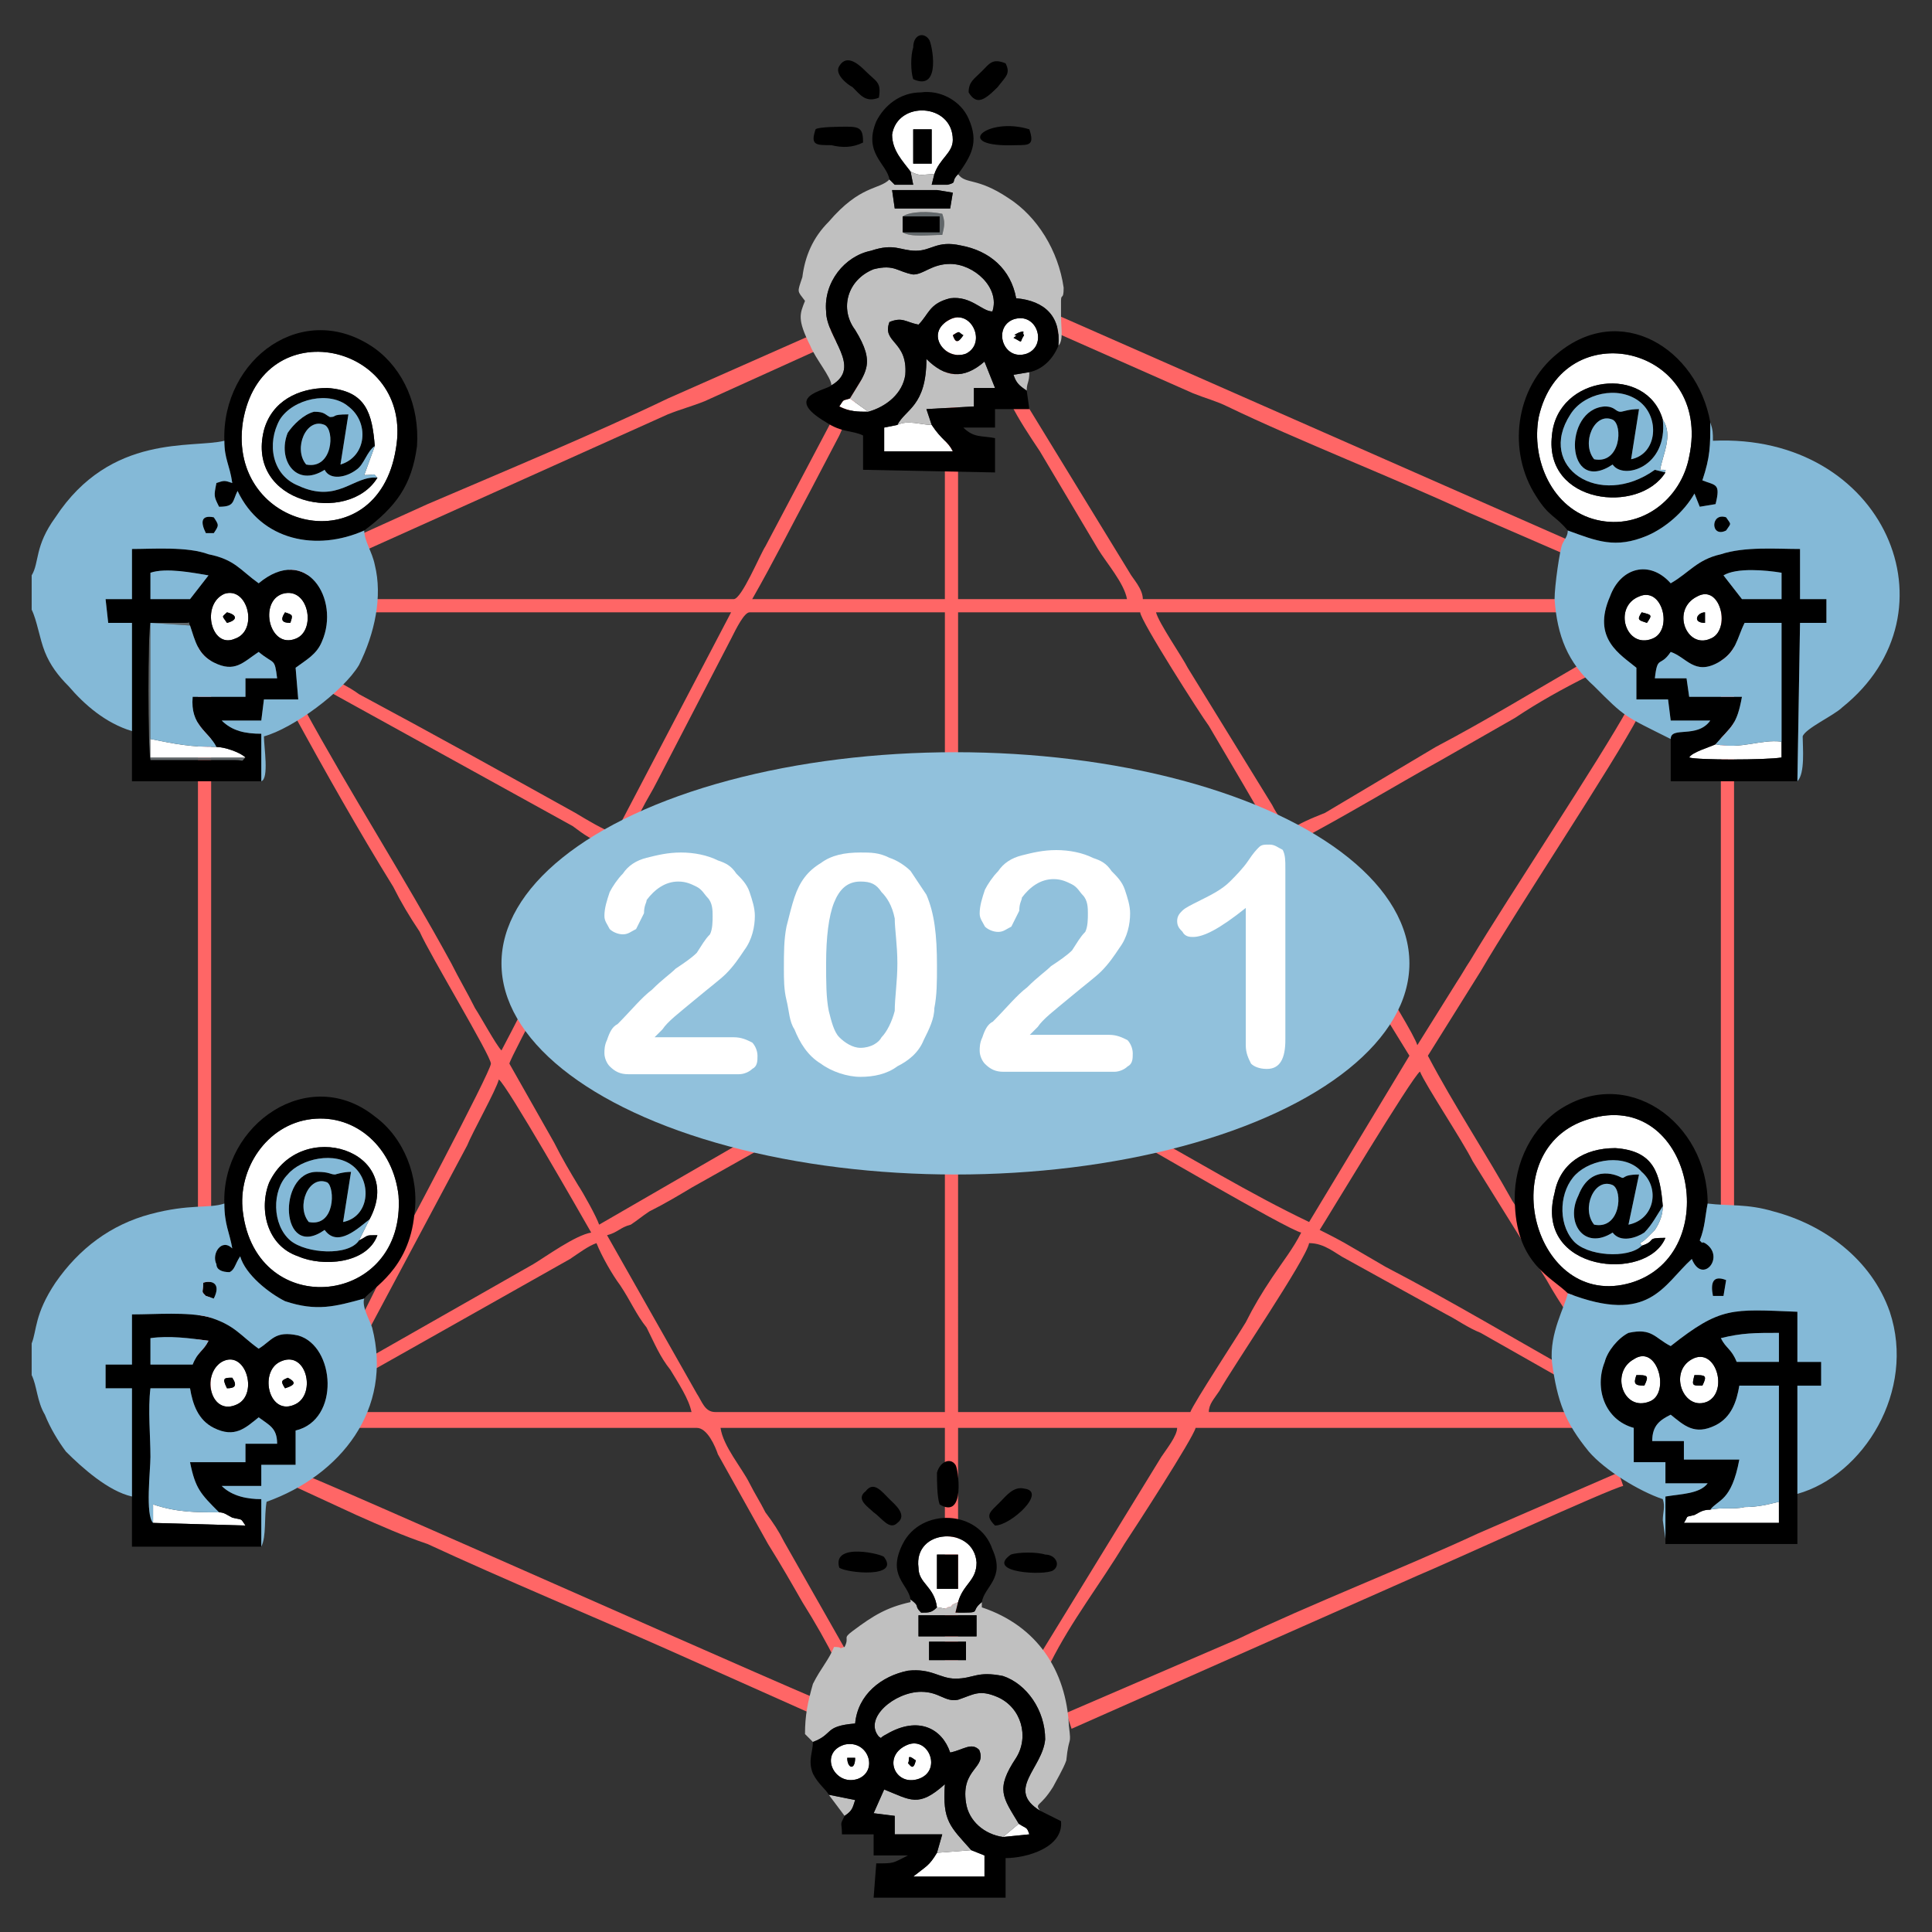 <?xml version="1.0" encoding="UTF-8"?>
<svg width="732px" height="732px" clip-rule="evenodd" fill-rule="evenodd" image-rendering="optimizeQuality" shape-rendering="geometricPrecision" text-rendering="geometricPrecision" version="1.1" viewBox="0 0 732 732" xml:space="preserve" xmlns="http://www.w3.org/2000/svg" xmlns:cc="http://creativecommons.org/ns#" xmlns:dc="http://purl.org/dc/elements/1.1/" xmlns:rdf="http://www.w3.org/1999/02/22-rdf-syntax-ns#"><rect x="0" y="0" width="732" height="732" fill="#333333" stroke="none"/>
 <defs>
  <style type="text/css">
   <![CDATA[
    .fil4 {fill:black}
    .fil1 {fill:#61676A}
    .fil5 {fill:#84B9D7}
    .fil6 {fill:#91C1DC}
    .fil3 {fill:silver}
    .fil0 {fill:#FF6666}
    .fil2 {fill:white}
    .fil7 {fill:white;fill-rule:nonzero}
   ]]>
  </style>
 
  
  
  
  
  
  
  
 </defs>
 
   <g id="logo-1-striche.pdf">
    
     
      <path class="fil0" d="m230 468c4-1 5-3 9-4 3-2 4-3 7-5 6-3 11-6 16-9l80-45c5-3 10-6 16-9v139h-87c-4 0-5-4-7-7zm133-72c4 1 44 23 49 26 3 2 6 4 9 5 9 5 67 39 72 40-3 6-7 11-11 17s-7 11-10 17c-3 5-20 31-21 34h-88zm3-6c3-1 26-14 30-17 24-14 71-39 90-51l48 78-38 63c-23-11-44-24-66-36l-41-23c-4-3-21-11-23-14zm-173 13c0-1 9-18 10-20l32-59c3 0 12 6 15 8l98 55c3 1 5 2 8 3-2 3-61 36-65 37l-64 37c-1-3-6-12-8-15-3-5-6-10-9-16zm44-84c1-5 4-8 6-12s4-7 6-11l28-54c2-4 5-10 7-10h74v154c-5-1-40-22-46-25l-30-17c-5-3-10-6-15-8zm126-87h69c0 3 23 39 26 43 7 12 19 32 25 43-37 20-82 49-120 69zm-78-5c8-14 15-28 22-41l11-21c3-7 6-13 10-20-2-1-2-1-5-2-2 4-3 8-5 11l-28 53c-2 3-9 20-12 20h-143v5h142l-44 84c-5-2-10-5-15-8-27-15-54-30-82-45-4-3-9-5-13-8-1 3-1 3-2 5l96 53c4 3 8 6 13 7 0 3-1 3-2 5-7 12-30 58-38 73-2-2-8-13-10-16-3-6-6-11-9-17-18-33-38-64-56-97l-4 2c12 22 25 45 38 66 3 6 6 11 10 17 4 9 27 47 27 50s-35 69-40 78l-13 26c2 0 3 1 4 2l40-75c2-5 11-21 12-25 3 2 31 51 35 58-6 1-17 9-22 12l-65 37c0 2 0 3 1 5l78-44c3-2 7-5 10-6 2 5 6 12 9 16 4 6 6 11 10 16 3 6 5 11 9 16 3 5 7 11 8 16h-134v6h136c4 0 7 7 8 10l19 34c5 8 9 15 13 22 5 8 9 15 13 23 2-1 2-2 5-2l-25-44c-2-4-4-7-7-11-2-4-4-7-6-11-3-6-10-14-11-21h85v93h5v-93h83c0 3-4 8-6 11l-46 75c2 1 3 1 4 3 8-16 19-30 28-45 4-6 26-40 27-44h154v-6h-149c0-3 2-5 4-8 5-9 33-50 34-56 6 0 10 4 14 6l38 21c4 2 8 5 13 7l37 21 2-4c-25-14-50-29-75-42l-12-7c-5-3-9-5-13-7 2-3 35-58 38-60 2 5 16 26 20 34l28 45c5 9 11 17 16 26l4-2c-4-10-10-18-16-28-6-9-11-17-17-26-10-18-22-36-32-55l20-32c14-24 50-78 60-97-2-1-2-2-4-3-11 20-45 71-60 96-2 3-3 5-5 8l-15 24c-2-7-38-62-46-77 19-10 37-21 55-31l28-16c9-6 18-11 28-16-1-2-1-2-2-5-19 11-37 22-56 32l-42 25c-5 2-10 4-14 7-2-4-4-6-6-10l-32-52c-2-4-11-17-12-21h168v-5h-173c0-4-4-8-5-10l-41-67c-2 1-3 1-4 3 3 6 7 12 11 18l22 37c3 5 10 13 11 19h-64v-110h-5v110z"/>
      <polygon class="fil0" points="80 226 75 226 75 529 80 529"/>
      <polygon class="fil0" points="657 224 652 224 652 472 657 472"/>
      <path class="fil0" d="m400 126 52 23c5 2 9 3 13 5 27 13 63 27 91 40l53 23c1-3 1-2 2-5l-209-92-2 6z"/>
      <path class="fil0" d="m318 654 2-6c-5-1-204-90-209-91-1 2-1 2-2 5l26 12c9 4 18 8 27 11 28 13 64 28 91 40z"/>
      <path class="fil0" d="m109 215c1 2 1 2 2 5 3-1 9-4 13-5l129-58c5-2 9-3 14-5l53-24c-1-2-1-2-2-5-3 1-10 4-13 5l-52 23c-27 13-63 28-91 40z"/>
      <path class="fil0" d="m537 597c12-5 73-33 78-34-1-3-1-3-2-5l-53 23c-28 13-64 27-91 40l-65 28 2 6z"/>
     
    
   </g>
   <g id="logo-2-figuren.pdf">
    
     
      <path class="fil1" d="m93 287h-36v-51l15 1c-1-2 1-1-2-1h-13c-1 3-1 48 0 52h32c4 0 2 1 4-1z"/>
      <path class="fil1" d="m342 88c3 2 10 1 15 1 1-4 1-5 0-8-5-1-12-1-15 1h14v6z"/>
     
     
      <path class="fil2" d="m140 462-4 8c4-2 2-2 7-2-4 11-21 12-30 8-12-4-15-18-11-28 12-25 52-12 38 14zm-48-3c5 42 62 36 59-6-2-18-16-31-33-29s-28 19-26 35z"/>
      <path class="fil2" d="m143 181c-11 18-50 10-43-18 3-11 13-16 24-16 15 1 17 10 18 22l-4 11c5 0 3-1 5 1zm7-11c7-40-51-53-58-10-6 41 51 54 58 10z"/>
      <path class="fil2" d="m622 472c6-2 1-3 9-3-7 17-50 13-42-17 2-11 11-17 23-17 15 1 17 10 18 22 0 3-1 6-3 9l-3 3c-3 3-3 1-2 3zm-20-48c-37 11-21 73 16 62 36-11 23-74-16-62z"/>
      <path class="fil2" d="m631 179c-10 16-46 12-43-14 2-23 36-27 42-6 4 6 0 13-1 19 4 0 1 0 2 1zm9-6c9-42-48-55-57-15-3 16 5 35 22 39s32-8 35-24z"/>
      <path class="fil2" d="m355 589h8v13h-8zm0 20c2 0 3 1 4 0 4-1-1 0 4-2 2-7 7-8 7-15-1-14-24-13-22 2 0 6 6 7 7 15z"/>
      <path class="fil2" d="m346 49h7v13h-7zm-1 16c4 2 4 1 9 1 2-6 7-8 7-13 0-14-21-15-23-2 0 6 4 10 7 14z"/>
      <path class="fil2" d="m353 161c-4 0-9-2-13 0l-5 1v9h26c-2-4-4-4-8-10z"/>
      <path class="fil2" d="m355 702c-3 5-4 5-9 9h27v-8l-5-2z"/>
      <path class="fil2" d="m88 522c2 3 1 4-2 4-2-4-1-4 2-4zm-4-6c-8 5-4 21 6 16 8-4 3-21-6-16z"/>
      <path class="fil2" d="m109 522c4 2 2 3-1 4-2-3-1-3 1-4zm-3-6c-8 4-4 21 6 16 8-4 4-21-6-16z"/>
      <path class="fil2" d="m646 236c-5 0-3-4 0-4zm-3-10c-10 5-4 20 5 16 8-3 4-21-5-16z"/>
      <path class="fil2" d="m110 236c-3 0-4-1-2-4 3 1 3 1 2 4zm-3-11c-9 3-5 21 5 17 8-3 5-20-5-17z"/>
      <path class="fil2" d="m620 521c4 0 5 0 3 4-4 0-4-1-3-4zm-1-6c-9 5-4 20 6 16 8-3 3-22-6-16z"/>
      <path class="fil2" d="m86 236c-2-3-2-2 0-4 4 1 4 3 0 4zm-1-11c-9 4-5 21 4 17 9-3 5-20-4-17z"/>
      <path class="fil2" d="m642 521c4 0 5 0 3 4-4 0-4 0-3-4zm-1-6c-9 5-3 20 6 16 8-4 3-21-6-16z"/>
      <path class="fil2" d="m624 236c-3-1-4-1-2-4 4 1 4 1 2 4zm-3-10c-10 4-5 20 5 16 8-3 4-20-5-16z"/>
      <path class="fil2" d="m650 282c-2 1-9 3-10 5 3 1 29 1 35 0v-6c-8-1-15 3-25 1z"/>
      <path class="fil2" d="m648 572c-3 0-4 1-6 2-4 1-2 0-4 3h36v-8c-4 1-8 2-13 2-4 1-9 0-13 1z"/>
      <path class="fil2" d="m93 287c-2-2-8-4-11-4-10 0-15-1-25-3v7z"/>
      <path class="fil2" d="m58 577 35 1c-2-3-1-2-5-3-2-1-3-2-5-2-9 0-16 0-25-3z"/>
      <path class="fil2" d="m347 667c-1 4-2 2-3 1 1-1-1-4 3-1zm-3-6c-10 4-5 16 4 13s4-16-4-13z"/>
      <path class="fil2" d="m324 666c0 5-3 4-3 0zm-4-5c-10 3-4 16 5 13 8-3 4-15-5-13z"/>
      <path class="fil2" d="m365 127c-2 3-3 3-4 0 3-2 2-1 4 0zm-5-6c-10 5-2 16 6 13 8-4 2-17-6-13z"/>
      <path class="fil2" d="m388 127c-2 3 0 3-4 1 3-2-2 0 2-2 3-1 1 0 2 1zm-4-6c-8 3-4 16 5 13 8-3 4-16-5-13z"/>
      <path class="fil2" d="m329 156-7-5c-3 1-2 0-4 3 4 2 7 2 11 2z"/>
      <path class="fil2" d="m380 696 10-1c-1-3-1-2-4-4z"/>
     
     
      <path class="fil3" d="m342 82c3-2 10-2 15-1 1 3 1 4 0 8-5 0-12 1-15-1zm-4-10h17l6 1-1 6h-21zm-1-4c-4 4-11 2-23 16-6 6-9 13-10 21-2 6-2 5 1 9-2 5-3 7 2 17 2 5 8 12 8 15 12-7-2-18-2-28-1-11 7-21 17-23 9-3 11 0 17 0s8-4 17-2c11 2 19 9 21 20 11 1 17 7 16 18 2-2 1-7 1-11v-6c0-3 1 0 1-5-2-14-10-27-21-34-12-8-16-5-19-9-3 3 0 3-4 4h-6l1-4c-5 0-5 1-9-1l1 5h-7z"/>
      <path class="fil3" d="m356 622h10v7h-14v-7zm-8-10h22v8h-22zm-40 48c8-3 4-6 16-7 1-11 10-18 20-20 9-1 12 3 18 3 7 0 8-3 18-1 9 3 16 13 16 24-1 11-15 19-2 27-2-3 0-1 5-9 1-2 4-7 5-10 1-10 2-5 1-13-1-21-12-38-33-45v-2c-5 4 1 4-10 4l1-4c-5 2 0 1-4 2-1 1-2 0-4 0-2 2-3 2-6 2-3-3 0-2-4-5v1c-9 2-14 5-22 11-4 3-1 2-3 6-3 1 0 0-4 0-2 5-5 8-8 14-2 7-3 12-3 19z"/>
      <path class="fil3" d="m322 151 7 5c7-2 13-7 14-14 1-13-9-12-6-20 5-2 6 0 11 1 4-4 4-8 12-10 8-1 12 5 16 5 3-9-7-18-16-18-7 0-10 4-14 4-6-1-7-4-15-2-10 4-13 15-7 23 8 13 4 16-2 26z"/>
      <path class="fil3" d="m380 696 6-5c-6-10-9-13-1-25 5-8 2-19-7-23-7-3-9-1-15 1-5 1-7-3-14-3-10 0-22 10-16 17 2 1-1 1 3-1 12-7 21-2 24 7 5-1 8-4 11-1 3 7-7 7-5 20 1 7 7 12 14 13z"/>
      <path class="fil3" d="m355 702 13-1c-8-9-11-11-10-25-10 9-13 6-23 2l-4 9 8 1v7h18z"/>
      <path class="fil3" d="m340 161c4-2 9 0 13 0l-2-6 18-1v-7h8l-4-10c-8 7-15 6-22-1 0 18-8 19-11 25z"/>
      <path class="fil3" d="m320 688c3-2 3-3 4-6l-10-2z"/>
      <path class="fil3" d="m389 148c0-3 1-3 1-7l-6 1c1 3 2 4 5 6z"/>
     
     
      <path class="fil4" d="m368 701 5 2v8h-27c5-4 6-4 9-9l2-7h-18v-7l-8-1 4-9c10 4 13 7 23-2-1 14 2 16 10 25zm-24-40c8-3 13 10 4 13s-14-9-4-13zm-24 0c9-2 13 10 5 13-9 3-15-10-5-13zm66 30c3 2 3 1 4 4l-10 1c-7-1-13-6-14-13-2-13 8-13 5-20-3-3-6 0-11 1-3-9-12-14-24-7-4 2-1 2-3 1-6-7 6-17 16-17 7 0 9 4 14 3 6-2 8-4 15-1 9 4 12 15 7 23-8 12-5 15 1 25zm-78-31c0 4-2 7 0 12 2 4 5 6 6 8l10 2c-1 3-1 4-4 6-2 4-1 2-1 7h12v8h13c-6 3-5 3-12 3l-1 13h50v-15c8 0 22-4 21-14l-8-4c-13-8 1-16 2-27 0-11-7-21-16-24-10-2-11 1-18 1-6 0-9-4-18-3-10 2-19 9-20 20-12 1-8 4-16 7z"/>
      <path class="fil4" d="m353 161c4 6 6 6 8 10h-26v-9l5-1c3-6 11-7 11-25 7 7 14 8 22 1l4 10h-8v7l-18 1zm7-40c8-4 14 9 6 13-8 3-16-8-6-13zm24 0c9-3 13 10 5 13-9 3-13-10-5-13zm-55 35c-4 0-7 0-11-2 2-3 1-2 4-3 6-10 10-13 2-26-6-8-3-19 7-23 8-2 9 1 15 2 4 0 7-4 14-4 9 0 19 9 16 18-4 0-8-6-16-5-8 2-8 6-12 10-5-1-6-3-11-1-3 8 7 7 6 20-1 7-7 12-14 14zm-14-10c-2 2-19 4-2 14 6 4 10 3 14 5v13l50 1v-13c-5-1-8 0-12-4h12v-7h13l-1-7c-3-2-4-3-5-6l6-1c5-1 9-5 11-10 1-11-5-17-16-18-2-11-10-18-21-20-9-2-11 2-17 2s-8-3-17 0c-10 2-18 12-17 23 0 10 14 21 2 28z"/>
      <path class="fil4" d="m674 569v8h-36c2-3 0-2 4-3 2-1 3-2 6-2 3-4 8-3 11-19h-21v-7h-12c0-6 3-8 7-10 5 4 9 8 17 4 6-3 8-9 9-15h15zm-33-54c9-5 14 12 6 16-9 4-15-11-6-16zm-22 0c9-6 14 13 6 16-10 4-15-11-6-16zm33-8c8-2 13-2 22-2v11h-16c-2-5-4-5-6-9zm-21 78h50v-60h9v-9h-9v-19c-25-1-29-2-48 13-6-3-7-7-16-5-4 2-8 7-9 11-4 10 0 22 11 25v13h12v8h16c-3 4-10 4-16 5z"/>
      <path class="fil4" d="m83 573c2 0 3 1 5 2 4 1 3 0 5 3l-35-1c-3-3-1-20-1-25 0-8-1-18 0-26h15c1 6 3 12 9 15 8 4 12 0 17-4 4 3 7 4 7 10h-12v7h-21c2 10 4 12 11 19zm23-57c10-5 14 12 6 16-10 5-14-12-6-16zm-22 0c9-5 14 12 6 16-10 5-14-11-6-16zm-27-9c7-1 15 0 22 1-2 4-4 4-6 9h-16zm-7 60v19h49v-18c-5 0-11-1-15-5h15v-8h13v-13c17-4 15-32 1-36-9-2-10 2-15 5-7-5-9-9-19-12-8-2-20-1-29-1v19h-10v9h10z"/>
      <path class="fil4" d="m675 281v6c-6 1-32 1-35 0 1-2 8-4 10-5 6-7 8-7 10-18h-20l-1-7h-12c1-9 2-4 6-10 6 2 9 9 18 4 7-4 7-9 10-15h14zm-32-55c9-5 13 13 5 16-9 4-15-11-5-16zm-22 0c9-4 13 13 5 16-10 4-15-12-5-16zm54-9v10h-15l-7-9c5-3 16-2 22-1zm-42 63v16h48l1-60h10v-9h-10v-19c-9 0-21-1-30 2-9 2-12 7-19 11-8-9-19-6-23 5-7 16 4 22 10 27v12h12l1 8h15c-5 7-15 2-15 7z"/>
      <path class="fil4" d="m82 283c3 0 9 2 11 4-2 2 0 1-4 1h-32c-1-4-1-49 0-52h13c3 0 1-1 2 1 2 6 3 11 9 14 8 4 11 0 17-4 6 5 6 2 7 10h-12v7h-20c-1 11 6 13 9 19zm25-58c10-3 13 14 5 17-10 4-14-14-5-17zm-22 0c9-3 13 14 4 17-9 4-13-13-4-17zm-28-8c6-2 16 0 22 1l-7 9h-15zm-7 60v19h49v-18c-6 0-11-1-15-5h15l1-8h13l-1-12c4-3 8-5 10-10 7-16-6-37-24-22-7-5-9-9-19-11-8-3-21-2-29-2v19h-10l1 9h9z"/>
      <path class="fil4" d="m640 173c-3 16-18 28-35 24s-25-23-22-39c9-40 66-27 57 15zm-46 28c11 4 18 7 30 2 7-3 14-9 18-16l2 5 6-1c2-8 0-7-5-9 3-9 3-13 3-22-5-28-34-46-58-26-16 13-19 37-8 54 5 8 7 7 12 13z"/>
      <path class="fil4" d="m92 459c-2-16 9-33 26-35s31 11 33 29c3 42-54 48-59 6zm-7-3c0 8 2 11 3 17-4-4-8 2-6 6 0 2 2 3 5 3 2-1 2-3 4-6 2 7 11 14 17 17 12 4 19 2 30-1 3-4 17-11 19-32 2-14-4-29-15-37-25-20-58 3-57 33z"/>
      <path class="fil4" d="m150 170c-7 44-64 31-58-10 7-43 65-30 58 10zm-65-3c0 7 2 9 3 16-3-1-3-1-6 0-1 5-1 5 1 9 6 0 5-2 7-6 9 19 30 23 48 15 12-9 18-17 20-32 1-15-5-29-16-37-27-19-58 4-57 35z"/>
      <path class="fil4" d="m602 424c39-12 52 51 16 62-37 11-53-51-16-62zm-8 66c31 12 36-3 47-13 4 10 13-1 5-6-2-1 0 1-2-1 2-5 2-9 3-14 0-31-31-53-57-35-11 8-17 22-16 36 1 22 14 27 20 33z"/>
      <path class="fil4" d="m117 463c-5-6 0-18 7-15 3 2 3 17-7 15zm19 7c-4 6-20 5-26 0-7-6-7-19-1-25 5-6 18-9 25-3s6 19-4 21l3-19c-3 0-6 1-6 1-2 0-2-1-7-1-15 0-14 34 3 22 5 7 13-1 17-4 14-26-26-39-38-14-4 10-1 24 11 28 9 4 26 3 30-8-5 0-3 0-7 2z"/>
      <path class="fil4" d="m604 464c-5-6 0-18 7-15 4 2 3 17-7 15zm18 8c-5 5-21 4-26-2-6-7-5-19 1-25s19-8 25-1c7 6 5 18-5 20l4-19c-7 0-5 2-7 1 0 0-11-6-16 7-5 10 2 21 13 14 3 4 9 2 12 0 3-3 5-7 7-10-1-12-3-21-18-22-12 0-21 6-23 17-8 30 35 34 42 17-8 0-3 1-9 3z"/>
      <path class="fil4" d="m116 176c-5-6 0-18 7-15 4 2 3 17-7 15zm27 5c-9-1-15 10-30 3-10-4-12-16-7-25 5-8 19-11 26-5 8 6 7 19-3 22l3-19c-7 0-4 1-7 1-2-1-2-2-6-2-4 1-8 5-10 8-4 10 3 21 14 14 2 4 8 3 12 0 3-2 4-7 7-9-1-12-3-21-18-22-11 0-21 5-24 16-7 28 32 36 43 18z"/>
      <path class="fil4" d="m604 174c-5-6 0-18 7-15 4 2 3 17-7 15zm27 5-4-1c-21 15-45-1-32-21 5-8 18-11 26-5s7 20-3 22l3-19c-4 0-6 1-7 1-2 0-2-2-6-2-16 1-15 34 3 22 4 6 21 1 19-17-6-21-40-17-42 6-3 26 33 30 43 14z"/>
      <path class="fil4" d="m337 68 2 2h7l-1-5c-3-4-7-8-7-14 2-13 23-12 23 2 0 5-5 7-7 13l-1 4h6c4-1 1-1 4-4 5-7 8-12 4-21-3-7-11-11-18-10-8 0-14 5-17 11-5 12 4 16 5 22z"/>
      <path class="fil4" d="m345 606c4 3 1 2 4 5 3 0 4 0 6-2-1-8-7-9-7-15-2-15 21-16 22-2 0 7-5 8-7 15l-1 4c11 0 5 0 10-4 1-6 9-9 4-20-5-15-27-16-34-2-6 12 2 15 3 21z"/>
      <polygon class="fil4" points="370 612 348 612 348 620 370 620"/>
      <polygon class="fil4" points="361 73 355 72 338 72 339 79 360 79"/>
      <path class="fil4" d="m333 37c1-6-1-6-5-10-2-2-7-7-10-2-2 3 3 7 5 8 3 3 5 6 10 4z"/>
      <path class="fil4" d="m346 30c11 5 7-14 6-15-2-3-6-2-6 3-1 3-1 9 0 12z"/>
      <path class="fil4" d="m377 578c6 0 20-13 11-14-4-1-7 3-9 5-4 4-6 5-2 9z"/>
      <path class="fil4" d="m356 570c10 6 7-14 6-15-2-3-6-1-7 3 0 3 0 9 1 12z"/>
      <path class="fil4" d="m383 589c-10 7 13 8 16 6s1-6-3-6c-3-1-10-1-13 0z"/>
      <path class="fil4" d="m328 565c-4 3 1 6 3 8 3 2 6 7 9 4 4-3-1-7-3-9-3-3-6-7-9-3z"/>
      <path class="fil4" d="m309 49c-2 6 0 6 6 6 4 1 8 1 12-1 0-5-1-6-6-6-2 0-11 0-12 1z"/>
      <path class="fil4" d="m318 594c3 2 23 4 17-4 0-1-20-6-17 4z"/>
      <path class="fil4" d="m390 49c-16-5-30 7-5 6 5 0 7 0 5-6z"/>
      <path class="fil4" d="m367 35c3 5 6 3 11-2 3-4 5-5 3-9-5-2-6 0-9 3s-5 4-5 8z"/>
      <polygon class="fil4" points="363 629 366 629 366 622 362 622 356 622 352 622 352 629 355 629"/>
      <polygon class="fil4" points="363 589 355 589 355 602 363 602"/>
      <polygon class="fil4" points="353 49 346 49 346 62 353 62"/>
      <polygon class="fil4" points="356 82 342 82 342 88 356 88"/>
      <path class="fil4" d="m649 491h4l1-6c-5-2-6 1-5 6z"/>
      <path class="fil4" d="m78 202h3c2-3 2-3 0-6-5-1-5 2-3 6z"/>
      <path class="fil4" d="m77 486c0 4-1 3 1 5l3 1c3-6-1-7-4-6z"/>
      <path class="fil4" d="m654 201c2-3 2-2 0-5-6-2-6 8 0 5z"/>
      <path class="fil4" d="m645 525c2-4 1-4-3-4-1 4-1 4 3 4z"/>
      <path class="fil4" d="m623 525c2-4 1-4-3-4-1 3-1 4 3 4z"/>
      <path class="fil4" d="m86 526c3 0 4-1 2-4-3 0-4 0-2 4z"/>
      <path class="fil4" d="m110 236c1-3 1-3-2-4-2 3-1 4 2 4z"/>
      <path class="fil4" d="m624 236c2-3 2-3-2-4-2 3-1 3 2 4z"/>
      <path class="fil4" d="m108 526c3-1 5-2 1-4-2 1-3 1-1 4z"/>
      <path class="fil4" d="m86 236c4-1 4-3 0-4-2 2-2 1 0 4z"/>
      <path class="fil4" d="m646 236v-4c-3 0-5 4 0 4z"/>
      <path class="fil4" d="m344 668c1 1 2 3 3-1-4-3-2 0-3 1z"/>
      <path class="fil4" d="m361 127c1 3 2 3 4 0-2-1-1-2-4 0z"/>
      <path class="fil4" d="m384 128c4 2 2 2 4-1-1-1 1-2-2-1-4 2 1 0-2 2z"/>
      <path class="fil4" d="m321 666c0 4 3 5 3 0z"/>
     
     
      <path class="fil5" d="m77 486c3-1 7 0 4 6l-3-1c-2-2-1-1-1-5zm-65 23v12c2 4 2 10 5 15 2 5 5 10 8 14 6 6 16 15 25 17v-41h-10v-9h10v-19c9 0 21-1 29 1 10 3 12 7 19 12 5-3 6-7 15-5 14 4 16 32-1 36v13h-13v8h-15c4 4 10 5 15 5v18c2-4 1-11 2-17 28-10 48-35 40-66-1-3-4-8-3-11-11 3-18 5-30 1-6-3-15-10-17-17-2 3-2 5-4 6-3 0-5-1-5-3-2-4 2-10 6-6-1-6-3-9-3-17-6 2-13 0-28 4s-27 13-36 26c-8 12-7 18-9 23z"/>
      <path class="fil5" d="m78 202c-2-4-2-7 3-6 2 3 2 3 0 6zm-66 16v13c2 4 3 11 5 16s5 9 9 13c6 7 14 14 24 17v-41h-9l-1-9h10v-19c8 0 21-1 29 2 10 2 12 6 19 11 18-15 31 6 24 22-2 5-6 7-10 10l1 12h-13l-1 8h-15c4 4 9 5 15 5v18c3-1 1-13 1-17 11-3 30-17 36-27 6-12 9-26 6-38-1-5-4-9-4-13-18 8-39 4-48-15-2 4-1 6-7 6-2-4-2-4-1-9 3-1 3-1 6 0-1-7-3-9-3-16-12 3-43-3-64 29-8 11-6 17-9 22z"/>
      <path class="fil5" d="m654 201c-6 3-6-7 0-5 2 3 2 2 0 5zm-60 0c0 2-1 3-2 5s-3 16-3 21c1 14 5 24 15 33 12 12 11 11 29 20 0-5 10 0 15-7h-15l-1-8h-12v-12c-6-5-17-11-10-27 4-11 15-14 23-5 7-4 10-9 19-11 9-3 21-2 30-2v19h10v9h-10l-1 60c3-3 2-13 2-17 1-3 12-8 15-11 45-36 16-104-49-101 0-3 0-4-1-7 0 9 0 13-3 22 5 2 7 1 5 9l-6 1-2-5c-4 7-11 13-18 16-12 5-19 2-30-2z"/>
      <path class="fil5" d="m649 491c-1-5 0-8 5-6l-1 6zm-55-1c-1 5-7 15-6 26 2 15 5 23 14 34 6 7 19 15 28 18 1 3 0 5 0 8l1 7v2-18c6-1 13-1 16-5h-16v-8h-12v-13c-11-3-15-15-11-25 1-4 5-9 9-11 9-2 10 2 16 5 19-15 23-14 48-13v19h9v9h-9v41c25-7 45-39 35-69-7-20-25-33-44-38-10-3-17-2-25-3-1 5-1 9-3 14 2 2 0 0 2 1 8 5-1 16-5 6-11 10-16 25-47 13z"/>
      <path class="fil5" d="m58 577v-7c9 3 16 3 25 3-7-7-9-9-11-19h21v-7h12c0-6-3-7-7-10-5 4-9 8-17 4-6-3-8-9-9-15h-15c-1 8 0 18 0 26 0 5-2 22 1 25z"/>
      <path class="fil5" d="m650 282c10 2 17-2 25-1v-45h-14c-3 6-3 11-10 15-9 5-12-2-18-4-4 6-5 1-6 10h12l1 7h20c-2 11-4 11-10 18z"/>
      <path class="fil5" d="m648 572c4-1 9 0 13-1 5 0 9-1 13-2v-44h-15c-1 6-3 12-9 15-8 4-12 0-17-4-4 2-7 4-7 10h12v7h21c-3 16-8 15-11 19z"/>
      <path class="fil5" d="m57 280c10 2 15 3 25 3-3-6-10-8-9-19h20v-7h12c-1-8-1-5-7-10-6 4-9 8-17 4-6-3-7-8-9-14l-15-1z"/>
      <path class="fil5" d="m631 179c-1-1 2-1-2-1 1-6 5-13 1-19 2 18-15 23-19 17-18 12-19-21-3-22 4 0 4 2 6 2 1 0 3-1 7-1l-3 19c10-2 11-16 3-22s-21-3-26 5c-13 20 11 36 32 21z"/>
      <path class="fil5" d="m143 181c-2-2 0-1-5-1l4-11c-3 2-4 7-7 9-4 3-10 4-12 0-11 7-18-4-14-14 2-3 6-7 10-8 4 0 4 1 6 2 3 0 0-1 7-1l-3 19c10-3 11-16 3-22-7-6-21-3-26 5-5 9-3 21 7 25 15 7 21-4 30-3z"/>
      <path class="fil5" d="m622 472c-1-2-1 0 2-3l3-3c2-3 3-6 3-9-2 3-4 7-7 10-3 2-9 4-12 0-11 7-18-4-13-14 5-13 16-7 16-7 2 1 0-1 7-1l-4 19c10-2 12-14 5-20-6-7-19-5-25 1s-7 18-1 25c5 6 21 7 26 2z"/>
      <path class="fil5" d="m136 470 4-8c-4 3-12 11-17 4-17 12-18-22-3-22 5 0 5 1 7 1 0 0 3-1 6-1l-3 19c10-2 11-15 4-21s-20-3-25 3c-6 6-6 19 1 25 6 5 22 6 26 0z"/>
      <path class="fil5" d="m653 218 7 9h15v-10c-6-1-17-2-22 1z"/>
      <path class="fil5" d="m652 507c2 4 4 4 6 9h16v-11c-9 0-14 0-22 2z"/>
      <path class="fil5" d="m57 517h16c2-5 4-5 6-9-7-1-15-2-22-1z"/>
      <path class="fil5" d="m57 227h15l7-9c-6-1-16-3-22-1z"/>
      <path class="fil5" d="m116 176c10 2 11-13 7-15-7-3-12 9-7 15z"/>
      <path class="fil5" d="m604 174c10 2 11-13 7-15-7-3-12 9-7 15z"/>
      <path class="fil5" d="m604 464c10 2 11-13 7-15-7-3-12 9-7 15z"/>
      <path class="fil5" d="m117 463c10 2 10-13 7-15-7-3-12 9-7 15z"/>
     
    
   </g>
  <ellipse class="fil6" cx="362" cy="365" rx="172" ry="80"/><path class="fil7" d="m248 393h30c3 0 5 1 7 2 1 1 2 3 2 5s0 4-2 5c-1 1-3 2-5 2h-42c-3 0-5-1-7-3-1-1-2-3-2-5 0-1 0-3 1-5 1-3 2-5 4-6 5-5 9-10 13-13 4-4 7-6 9-8 3-2 6-4 8-6 2-3 3-5 5-7 1-2 1-5 1-7s0-5-2-7c-1-1-2-3-4-4s-4-2-7-2c-5 0-9 3-12 7 0 1-1 2-1 5l-3 6c-2 1-3 2-5 2s-4-1-5-2c-1-2-2-3-2-5 0-3 1-6 2-9 1-2 3-5 5-7 2-3 5-5 9-6s8-2 13-2 10 1 14 3c3 1 5 2 7 5 2 2 4 4 5 7s2 6 2 9c0 4-1 9-4 13-2 3-4 6-7 9-2 2-6 5-12 10s-10 8-12 11l-3 3z"/><path class="fil7" d="m355 366c0 6 0 11-1 16 0 4-2 8-4 12-2 5-6 8-10 10-4 3-9 4-14 4s-11-2-15-5c-5-3-8-8-10-13-2-3-2-7-3-11s-1-8-1-12c0-6 0-11 1-16 1-4 2-8 3-11 2-6 5-10 10-13 4-3 9-4 15-4 4 0 7 0 11 2 3 1 6 3 8 5l6 9c3 7 4 15 4 27zm-15-1c0-7-1-13-1-17-1-5-3-8-5-10-2-3-4-4-8-4-5 0-8 3-10 8s-3 13-3 23c0 7 0 13 1 18 1 4 2 8 4 10s5 4 8 4c4 0 7-2 8-4 2-2 4-6 5-10 0-5 1-11 1-18z"/>
<path class="fil7" d="m390.18 392.08h30c3 0 5 1 7 2 1 1 2 3 2 5s0 4-2 5c-1 1-3 2-5 2h-42c-3 0-5-1-7-3-1-1-2-3-2-5 0-1 0-3 1-5 1-3 2-5 4-6 5-5 9-10 13-13 4-4 7-6 9-8 3-2 6-4 8-6 2-3 3-5 5-7 1-2 1-5 1-7s0-5-2-7c-1-1-2-3-4-4s-4-2-7-2c-5 0-9 3-12 7 0 1-1 2-1 5l-3 6c-2 1-3 2-5 2s-4-1-5-2c-1-2-2-3-2-5 0-3 1-6 2-9 1-2 3-5 5-7 2-3 5-5 9-6s8-2 13-2 10 1 14 3c3 1 5 2 7 5 2 2 4 4 5 7s2 6 2 9c0 4-1 9-4 13-2 3-4 6-7 9-2 2-6 5-12 10s-10 8-12 11l-3 3z" clip-rule="evenodd" fill="#fff" fill-rule="nonzero" image-rendering="optimizeQuality" shape-rendering="geometricPrecision"/><path class="fil7" d="m472 396v-52c-10 8-16 11-20 11-1 0-3 0-4-2-1-1-2-2-2-4s1-3 2-4 3-2 7-4 8-4 11-7c2-2 5-5 7-8s3-4 4-5 2-1 4-1 3 1 5 2c1 2 1 4 1 7v65c0 7-2 11-7 11-3 0-5-1-6-2-1-2-2-4-2-7z" clip-rule="evenodd" fill="#fff" fill-rule="nonzero" image-rendering="optimizeQuality" shape-rendering="geometricPrecision"/></svg>
